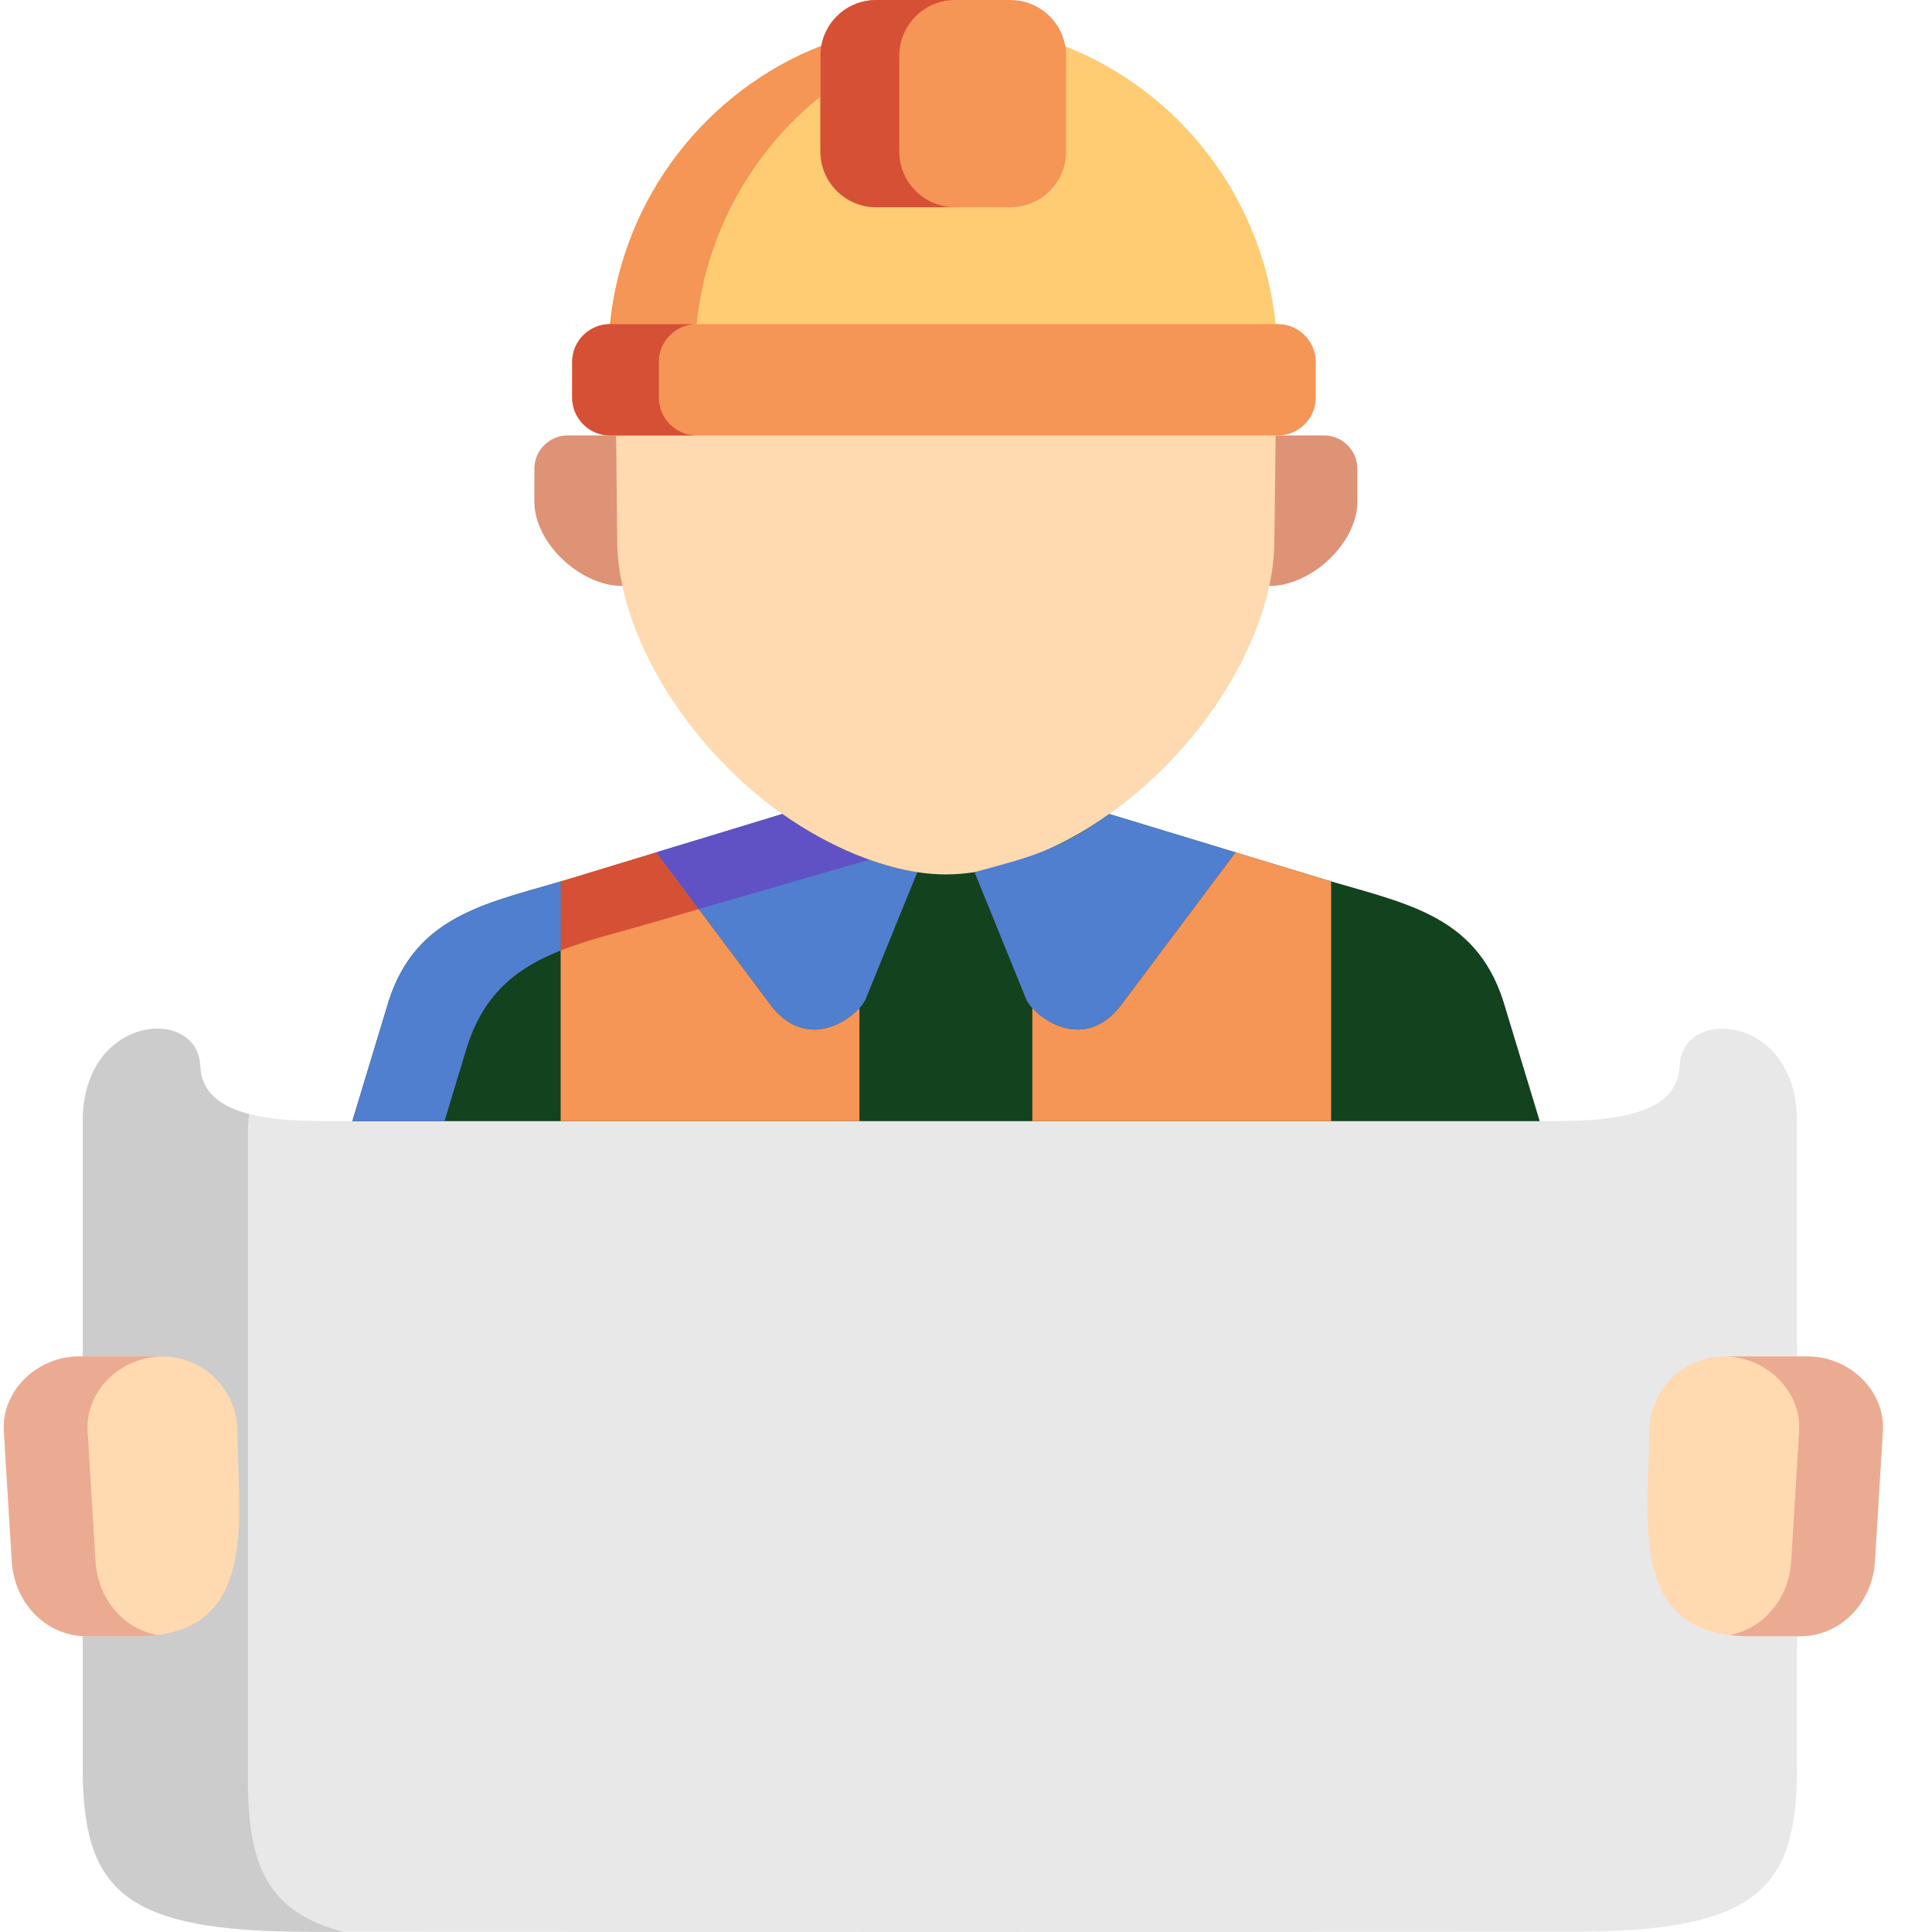 <?xml version="1.0"?>
<svg xmlns="http://www.w3.org/2000/svg" xmlns:xlink="http://www.w3.org/1999/xlink" xmlns:svgjs="http://svgjs.com/svgjs" version="1.1" width="512" height="512" x="0" y="0" viewBox="0 0 511 512" style="enable-background:new 0 0 512 512" xml:space="preserve" class=""><g><g xmlns="http://www.w3.org/2000/svg" fill-rule="evenodd"><path d="m407.551 297.145-9.695-31.945c-7.543-23.32-26.898-25.914-48.617-32.523l-55.75-16.945h-86.668l-55.633 16.945c-21.719 6.609-41.078 9.203-48.645 32.523l-9.664 31.914 155.719 32.117zm0 0" fill="#13421e" data-original="#55b8e6" style=""/><path d="m21.434 468.207c0 32.406 10.191 43.734 59.941 43.734l167.223.059 167.219-.059c49.727 0 59.914-11.328 59.914-43.734 0-70.027 0-92.855 0-171.094 0-28.332-30.512-30.516-31.121-14.645-.609 15.488-24.805 14.645-39.648 14.645-103 0-205.973 0-308.969 0h-3.785c-14.848 0-39.039.844-39.652-14.645-.609-15.871-31.121-13.688-31.121 14.645zm0 0" fill="#e8e8e8" data-original="#e8e8e8" style=""/><path d="m21.434 359.484v108.723c0 32.406 10.191 43.734 59.941 43.734l9.086.031c-20.234-5.359-25.27-17.734-25.27-40.504v-171.066c0-1.832.117-3.551.348-5.152-7.219-1.863-12.691-5.531-12.984-12.781-.609-15.871-31.121-13.688-31.121 14.645zm0 0" fill="#cccccc" data-original="#cccccc" style=""/><path d="m436.574 379.34c0 22.16-6.289 54.277 26.551 54.277h13.395c10.914 0 19.184-8.941 19.852-19.859l2.098-34.418c.668-10.887-8.938-19.855-19.852-19.855h-22.184c-10.922 0-19.859 8.938-19.859 19.855zm0 0" fill="#ffd9b0" data-original="#ffd9b0" style="" class=""/><path d="m.531 379.34 2.098 34.418c.641 10.57 8.414 19.273 18.805 19.828.352.027.699.027 1.051.027h13.391c32.84 0 26.551-32.117 26.551-54.273 0-10.918-8.938-19.859-19.855-19.859h-22.184c-10.918.004-20.523 8.973-19.855 19.859zm0 0" fill="#ffd9b0" data-original="#ffd9b0" style="" class=""/><path d="m.531 379.34 2.098 34.418c.641 10.57 8.414 19.273 18.805 19.828.352.027.699.027 1.051.027h13.391c1.895 0 3.641-.117 5.301-.32-9.172-1.66-15.781-9.812-16.363-19.535l-2.094-34.418c-.672-10.891 8.934-19.859 19.852-19.859h-22.184c-10.918.004-20.523 8.973-19.855 19.859zm0 0" fill="#ebab92" data-original="#ebab92" style=""/><path d="m498.469 379.34-2.098 34.418c-.641 10.57-8.414 19.273-18.805 19.828-.352.027-.699.027-1.047.027h-13.395c-1.891 0-3.668-.117-5.297-.32 9.141-1.66 15.777-9.812 16.363-19.535l2.094-34.418c.668-10.891-8.938-19.859-19.855-19.859h22.184c10.918.004 20.523 8.973 19.855 19.859zm0 0" fill="#ebab92" data-original="#ebab92" style=""/><path d="m173.43 225.895 30.336 40.5c10.012 13.133 23.316 2.883 25.18-1.715l13.656-33.547c-.031 0-.031 0-.031 0-11.906-1.805-24.336-7.629-34.148-14.297-.145-.086-1.602-1.078-1.57-1.105zm0 0" fill="#507fcf" data-original="#507fcf" style=""/><path d="m162.777 115.391 10.422 16.859-8.648 23.031c-11.004.148-23.438-11.211-23.438-22.359v-8.707c0-4.832 3.961-8.824 8.793-8.824zm0 0" fill="#de9376" data-original="#de9376" style=""/><path d="m217.156 12.141c-30.336 11.879-52.547 40.039-56.012 73.754l88.5 14.766 87.922-14.766c-3.469-33.629-25.562-61.727-55.75-73.637zm0 0" fill="#ffcc73" data-original="#ffcc73" style="" class=""/><path d="m216.922 14.703v25.48c0 8.121 6.641 14.73 14.73 14.73h35.637c8.094 0 14.73-6.609 14.73-14.73v-25.48c0-.812-.059-1.656-.203-2.441-1.195-6.961-7.25-12.262-14.527-12.262h-35.637c-7.219 0-13.273 5.27-14.496 12.141-.145.848-.234 1.691-.234 2.562zm0 0" fill="#f59556" data-original="#f59556" style="" class=""/><path d="m217.156 12.141c-30.336 11.879-52.547 40.039-56.012 73.754h22.969c2.477-24.34 14.762-45.801 32.809-60.301v-10.891c0-.871.09-1.715.234-2.562zm0 0" fill="#f59556" data-original="#f59556" style="" class=""/><path d="m216.922 25.594v14.59c0 8.121 6.641 14.73 14.73 14.73h20.906c-8.094 0-14.734-6.609-14.734-14.73v-25.48c0-.871.09-1.715.234-2.562 1.223-6.871 7.277-12.141 14.5-12.141h-20.906c-7.219 0-13.273 5.27-14.496 12.141-.145.848-.234 1.691-.234 2.562zm0 0" fill="#d65036" data-original="#d65036" style="" class=""/><path d="m337.566 115.391-10.453 16.859 8.645 23.031c11.035.148 23.465-11.211 23.465-22.359v-8.707c0-4.832-3.988-8.824-8.82-8.824zm0 0" fill="#de9376" data-original="#de9376" style=""/><path d="m163.066 143.023c0 24.836 18.34 54.684 43.754 72.707h.031c.117.086.23.176.348.262.031.031.059.031.09.059 5.703 3.988 12.168 7.629 18.863 10.395.754.293 1.543.582 2.301.875 5.035 1.863 9.633 3.145 14.117 3.812 5.125.789 10.074.789 15.168 0 4.512-.668 9.172-1.949 14.238-3.844 7.539-2.824 14.789-6.781 21.512-11.559 25.414-18.023 43.754-47.867 43.754-72.703l.324-27.633-87.922-14.734-86.867 14.734zm0 0" fill="#ffd9b0" data-original="#ffd9b0" style="" class=""/><path d="m161.145 85.895c-5.5 0-10.016 4.516-10.016 10.02v9.465c0 5.5 4.516 10.016 10.016 10.016h177.004c5.531 0 10.043-4.516 10.043-10.016v-9.465c0-5.504-4.512-10.02-10.043-10.02zm0 0" fill="#f59556" data-original="#f59556" style="" class=""/><path d="m151.129 95.914v9.465c0 5.5 4.512 10.016 10.016 10.016h22.91c-5.5-.031-9.953-4.543-9.953-10.016v-9.465c0-5.504 4.508-10.02 10.012-10.02h-22.969c-5.5 0-10.016 4.516-10.016 10.02zm0 0" fill="#d65036" data-original="#d65036" style="" class=""/><path d="m257.766 231.133 13.629 33.547c1.863 4.598 15.168 14.848 25.18 1.715l30.363-40.5-33.449-10.164c-13.535 9.637-20.609 11.297-35.75 15.402zm0 0" fill="#507fcf" data-original="#507fcf" style=""/><path d="m148.074 233.609v63.504h79.184v-29.961c-4.277 4.773-15.051 10.309-23.492-.758l-30.336-40.504-22.242 6.785c-1.047.32-2.094.613-3.113.934zm0 0" fill="#f59556" data-original="#f59556" style="" class=""/><path d="m273.082 267.152v29.961h79.184v-63.535c-.988-.289-2.008-.609-3.027-.902l-22.301-6.785-30.363 40.504c-8.441 11.066-19.215 5.531-23.492.758zm0 0" fill="#f59556" data-original="#f59556" style="" class=""/><path d="m148.074 233.609v18.285c7.219-2.855 15.371-4.805 23.93-7.281l12.664-3.695-11.238-15.023-22.242 6.785c-1.047.316-2.094.609-3.113.93zm3.113-.934" fill="#d65036" data-original="#d65036" style="" class=""/><path d="m206.852 215.73c-.031 0-.031 0-.031 0zm-33.422 10.164 11.238 15.023 45.152-13.074c-.902-.32-1.773-.668-2.648-1.02 0 0-.031 0-.059 0-.32-.145-.641-.262-.961-.379-.031-.027-.059-.027-.09-.059h-.027c-6.199-2.562-12.168-5.852-17.555-9.492-.027-.027-.027-.027-.059-.059-.059-.027-.23-.145-.434-.289-.09-.059-.207-.148-.293-.203-.145-.086-.289-.203-.406-.293l-.086-.059-.059-.027c-.031-.031-.031-.031-.059-.059-.059-.031-.117-.086-.176-.117 0 0-.027 0-.027-.031-.031 0-.031-.027-.031-.027h-.027zm0 0" fill="#6052c4" data-original="#6052c4" style="" class=""/><path d="m148.074 233.609c-20.438 5.969-38.344 9.406-45.504 31.59l-9.691 31.914h24.422l6.055-19.973c4.602-14.18 13.508-20.789 24.719-25.246zm0 0" fill="#507fcf" data-original="#507fcf" style=""/></g></g></svg>
